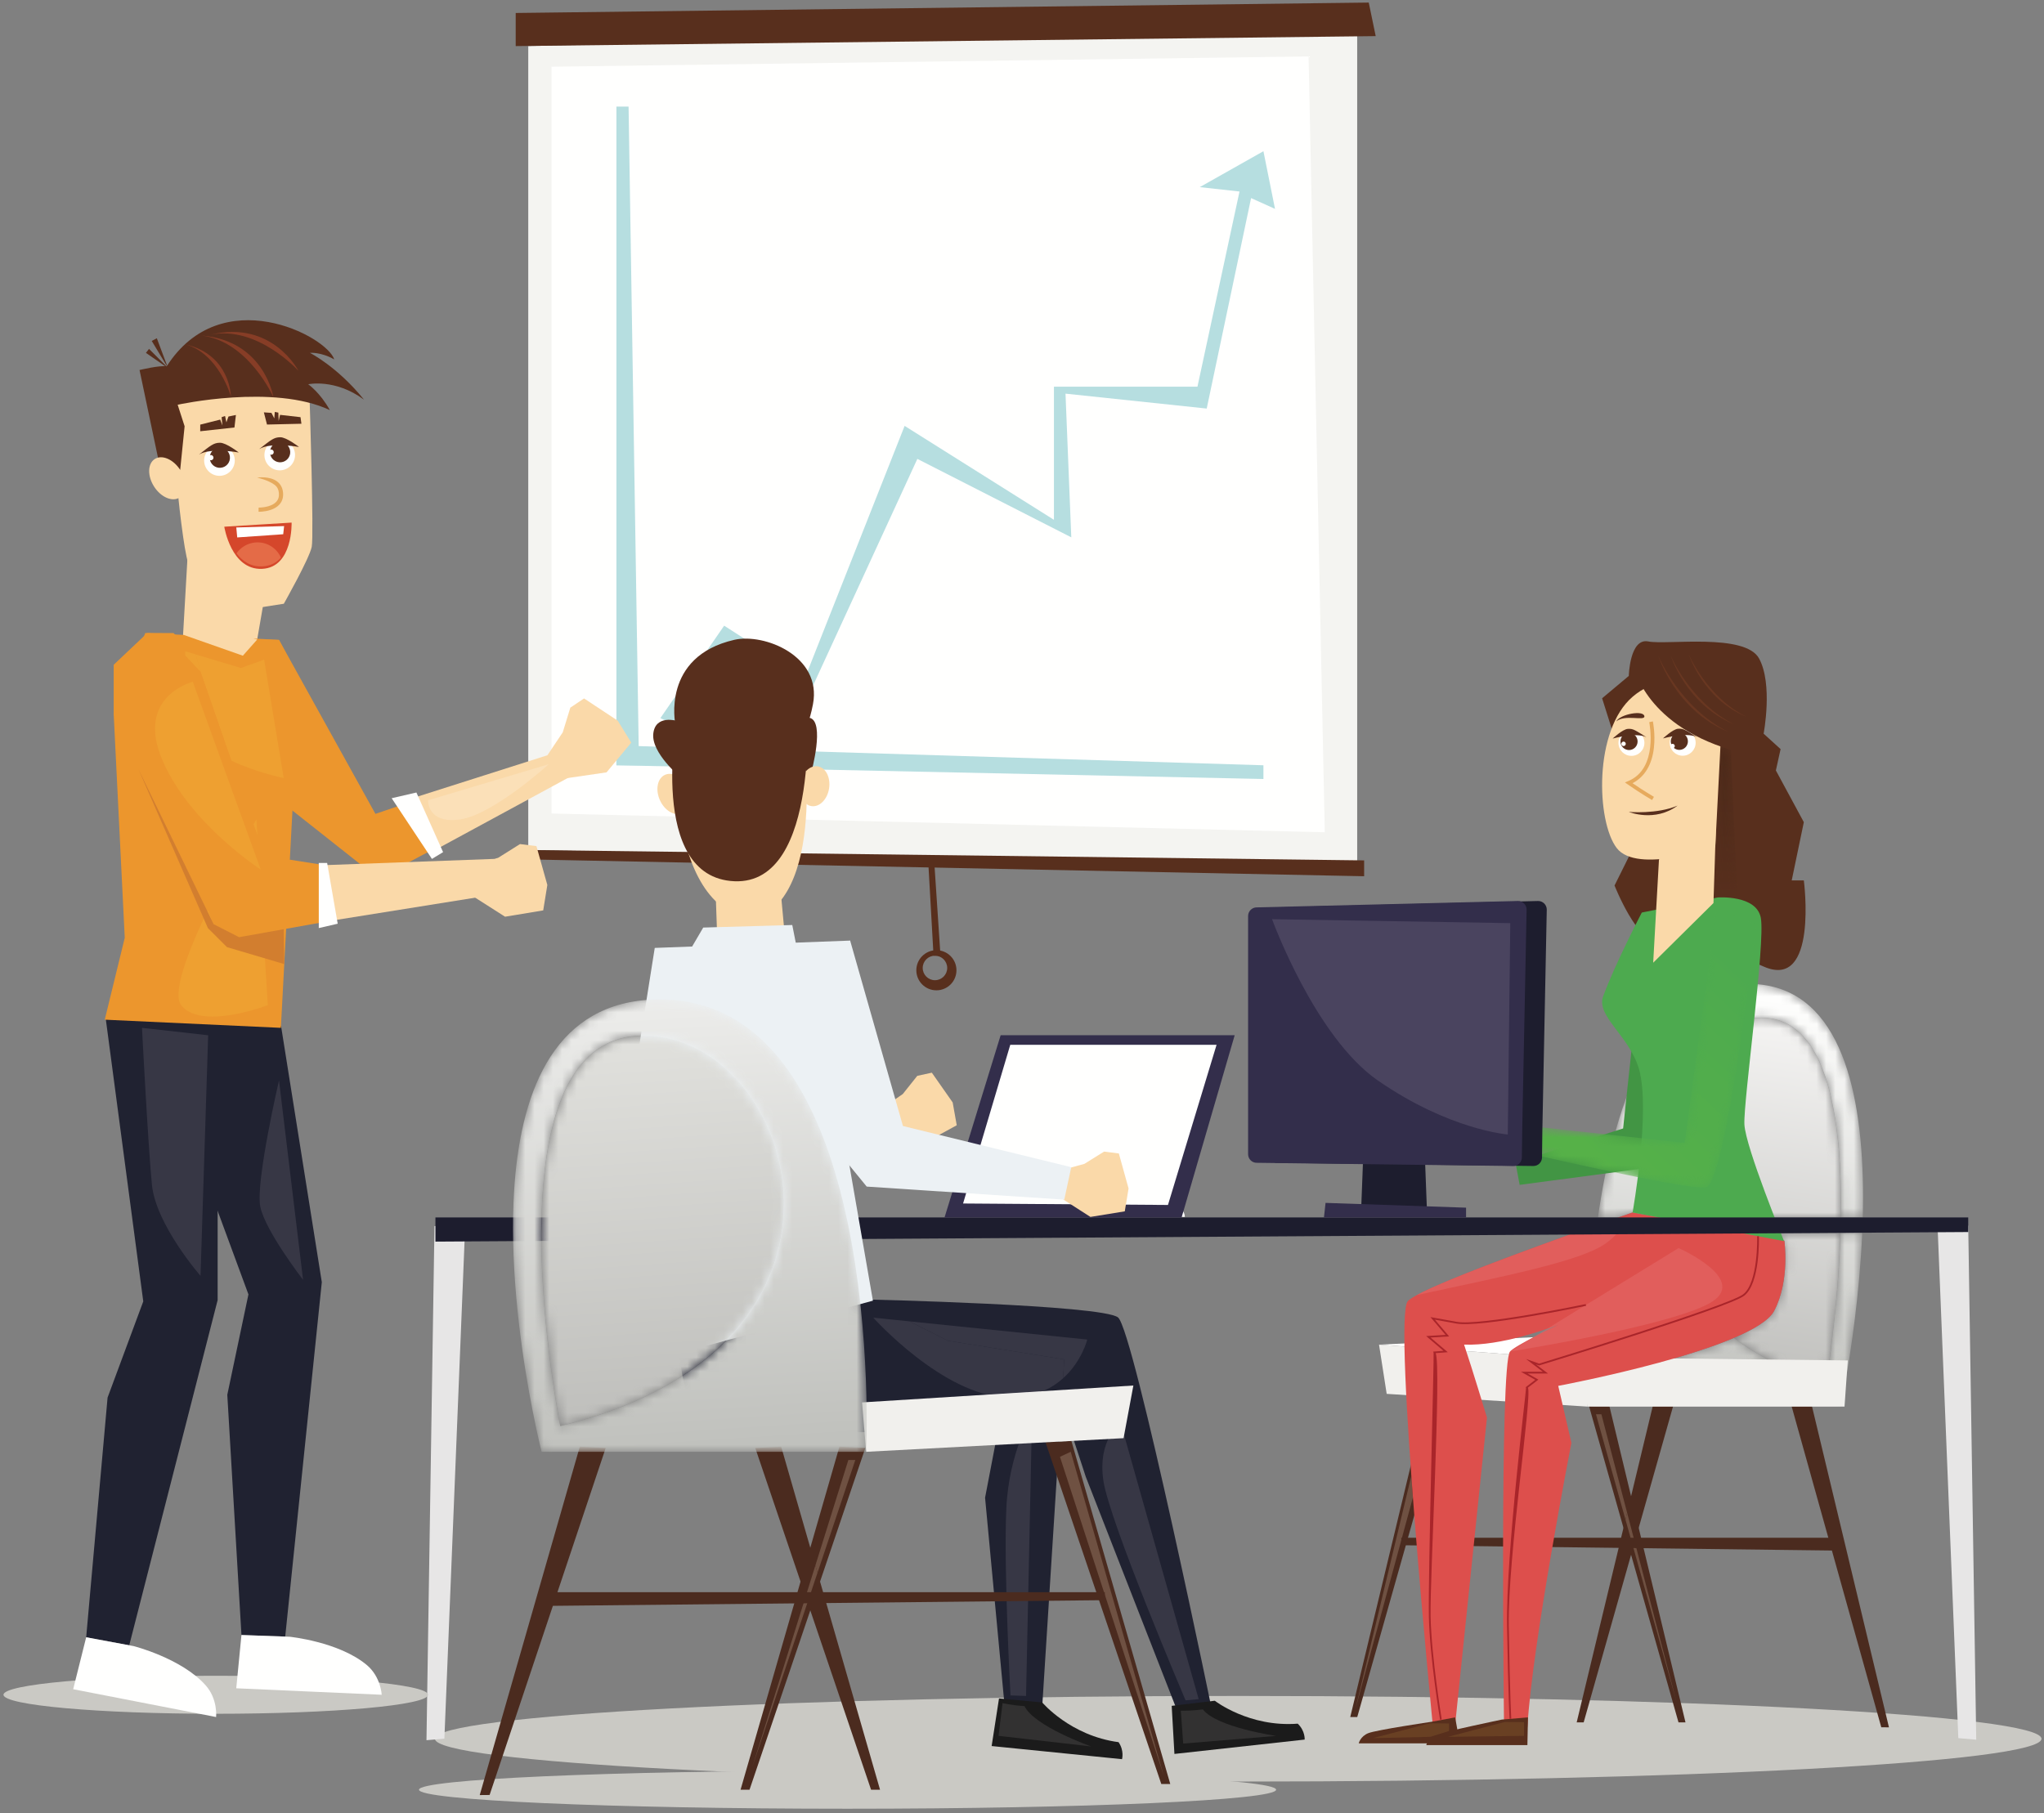 <?xml version="1.0" encoding="UTF-8"?>
<svg width="222px" height="197px" viewBox="0 0 222 197" version="1.1" xmlns="http://www.w3.org/2000/svg" xmlns:xlink="http://www.w3.org/1999/xlink">
    <rect x="0" y="0" width="222" height="197" fill="#808080" stroke="none"/>
    <!-- Generator: sketchtool 51.2 (57519) - http://www.bohemiancoding.com/sketch -->
    <title>E39F6B64-7EEA-4904-AC13-4E5E29B21437</title>
    <desc>Created with sketchtool.</desc>
    <defs>
        <path d="M28.087,46.063 L0.585,46.063 C0.585,46.063 0.543,44.991 0.542,43.174 C4.623,42.299 11.793,40.603 16.482,38.606 C19.129,40.594 22.438,42.263 26.506,43.45 C26.506,43.45 27.786,35.778 28.06,27.187 L30.424,27.172 C30.279,30.508 29.969,33.724 29.622,36.529 C28.93,42.112 28.087,46.063 28.087,46.063 M30.481,25.511 L28.1,25.511 C28.259,15.192 26.789,4.192 19.848,3.833 C19.71,3.826 19.572,3.823 19.435,3.823 C11.803,3.823 5.818,14.779 8.008,25.444 L5.483,24.975 C5.483,24.975 4.909,25.172 3.935,25.511 L1.721,25.511 C1.823,24.797 1.934,24.08 2.055,23.362 C2.12,22.977 2.187,22.593 2.257,22.208 C3.311,16.422 4.997,10.709 7.682,6.548 C9.563,3.633 11.933,1.479 14.921,0.59 C15.902,0.299 16.952,0.143 18.073,0.143 C18.147,0.143 18.221,0.144 18.297,0.145 C27.721,0.318 30.327,11.033 30.501,22.067 C30.507,22.453 30.511,22.836 30.511,23.221 C30.512,23.985 30.501,24.75 30.481,25.511" id="path-1"></path>
        <linearGradient x1="54.901%" y1="1.134%" x2="48.06%" y2="98.248%" id="linearGradient-3">
            <stop stop-color="#FFFFFE" offset="0%"></stop>
            <stop stop-color="#C0C1BD" offset="100%"></stop>
        </linearGradient>
        <path d="M19.563,39.979 C15.495,38.792 12.186,37.123 9.539,35.135 C11.744,34.196 13.399,33.191 13.929,32.173 C15.659,28.849 15.022,24.569 15.022,24.569 L10.782,23.78 L21.117,23.716 C20.843,32.307 19.563,39.979 19.563,39.979 M21.157,22.04 L1.425,22.04 L1.066,21.973 C-1.125,11.308 4.86,0.351 12.493,0.351 C12.63,0.351 12.768,0.355 12.906,0.362 C19.846,0.72 21.316,11.721 21.157,22.04" id="path-4"></path>
        <linearGradient x1="45.933%" y1="-7.972%" x2="35.961%" y2="104.564%" id="linearGradient-6">
            <stop stop-color="#F8F7F6" offset="0%"></stop>
            <stop stop-color="#BCBCB9" offset="100%"></stop>
        </linearGradient>
        <polyline id="path-7" points="1.139 0.382 2.274 0.751 2.962 16.804 0.382 17.396 1.139 0.382"></polyline>
        <linearGradient x1="50.017%" y1="1.061%" x2="50.017%" y2="98.6%" id="linearGradient-9">
            <stop stop-color="#4B2919" offset="0%"></stop>
            <stop stop-color="#582F1D" offset="100%"></stop>
        </linearGradient>
        <path d="M26.732,2.388 C26.732,2.388 23.443,30.637 21.233,30.932 C19.024,31.227 0.34,26.86 0.34,26.86 L0.34,24.07 L18.948,26.091 L22.428,0.536 L26.732,2.388" id="path-10"></path>
        <linearGradient x1="95.505%" y1="20.194%" x2="35.565%" y2="94.01%" id="linearGradient-12">
            <stop stop-color="#4DAA4F" offset="0%"></stop>
            <stop stop-color="#56B148" offset="100%"></stop>
        </linearGradient>
        <path d="M38.536,49.239 L3.283,49.239 C3.283,49.239 3.023,48.22 2.652,46.475 C1.796,42.438 0.352,34.52 0.191,26.352 C0.174,25.495 0.171,24.634 0.184,23.775 C0.185,23.714 0.187,23.653 0.187,23.591 C0.196,23.131 0.209,22.673 0.227,22.215 C0.242,21.83 0.261,21.445 0.284,21.062 C0.904,10.566 4.349,0.969 14.673,0.152 C15.05,0.122 15.437,0.104 15.832,0.098 C15.928,0.096 16.024,0.095 16.119,0.095 C17.219,0.095 18.264,0.193 19.258,0.378 C26.619,1.754 31.197,7.975 34.035,15.545 C36.14,21.162 37.289,27.523 37.906,33.191 C38.554,39.142 38.615,44.332 38.586,47.103 C38.572,48.461 38.536,49.239 38.536,49.239 M14.372,4.034 C14.196,4.034 14.02,4.037 13.843,4.045 C-3.022,4.772 5.31,46.443 5.31,46.443 C41.443,37.637 30.935,4.034 14.372,4.034" id="path-13"></path>
        <linearGradient x1="45.892%" y1="1.077%" x2="51.624%" y2="98.533%" id="linearGradient-15">
            <stop stop-color="#ECECEA" offset="0%"></stop>
            <stop stop-color="#C0C1BD" offset="100%"></stop>
        </linearGradient>
        <path d="M2.707,42.971 C2.707,42.971 -5.625,1.301 11.239,0.574 C11.416,0.566 11.593,0.562 11.769,0.562 C28.332,0.562 38.839,34.165 2.707,42.971" id="path-16"></path>
        <linearGradient x1="55.223%" y1="-8.038%" x2="63.579%" y2="104.893%" id="linearGradient-18">
            <stop stop-color="#E3E3DF" offset="0%"></stop>
            <stop stop-color="#BCBCB9" offset="100%"></stop>
        </linearGradient>
    </defs>
    <g id="For-business" stroke="none" stroke-width="1" fill="none" fill-rule="evenodd">
        <g id="For-business-|-Website" transform="translate(-129, -1395)">
            <g id="Products" transform="translate(0, 1163)">
                <g id="1" transform="translate(102, 232)">
                    <g id="Group-2" transform="translate(27, 0)">
                        <path d="M221.727,188.893 C221.727,191.461 182.665,193.543 134.48,193.543 C86.294,193.543 47.232,191.461 47.232,188.893 C47.232,186.324 86.294,184.242 134.48,184.242 C182.665,184.242 221.727,186.324 221.727,188.893" id="Fill-140" fill="#CAC9C4"></path>
                        <polyline id="Fill-141" fill="#E7E6E6" points="213.77 133.148 214.64 188.994 212.694 188.825 210.417 132.642 213.77 133.148"></polyline>
                        <polyline id="Fill-142" fill="#E7E6E6" points="47.189 133.205 46.32 189.051 48.265 188.883 50.543 132.7 47.189 133.205"></polyline>
                        <path d="M46.49,184.113 C46.49,185.254 36.167,186.179 23.434,186.179 C10.7,186.179 0.378,185.254 0.378,184.113 C0.378,182.973 10.7,182.049 23.434,182.049 C36.167,182.049 46.49,182.973 46.49,184.113" id="Fill-143" fill="#CAC9C4"></path>
                        <path d="M138.599,194.429 C138.599,195.57 117.76,196.495 92.053,196.495 C66.346,196.495 45.506,195.57 45.506,194.429 C45.506,193.289 66.346,192.365 92.053,192.365 C117.76,192.365 138.599,193.289 138.599,194.429" id="Fill-144" fill="#CAC9C4"></path>
                        <polyline id="Fill-145" fill="#FFFFFE" points="149.778 146.079 172.97 144.96 172.771 147.793 149.778 146.079"></polyline>
                        <polyline id="Fill-146" fill="#4B2B1F" points="155.029 151.705 146.652 186.533 147.412 186.533 157.222 151.844 155.029 151.705"></polyline>
                        <polyline id="Fill-147" fill="#4B2B1F" points="174.684 152.283 183.062 187.111 182.302 187.111 172.491 152.422 174.684 152.283"></polyline>
                        <polyline id="Fill-148" fill="#4B2B1F" points="179.621 152.283 171.245 187.111 172.004 187.111 181.815 152.422 179.621 152.283"></polyline>
                        <polyline id="Fill-149" fill="#4B2B1F" points="196.682 152.283 205.161 187.653 204.326 187.644 194.489 152.422 196.682 152.283"></polyline>
                        <polyline id="Fill-150" fill="#F1F0ED" points="172.418 152.808 150.609 151.424 149.778 146.079 172.771 147.793 172.418 152.808"></polyline>
                        <g id="Group-153" transform="translate(171.833, 106.744)">
                            <mask id="mask-2" fill="white">
                                <use xlink:href="#path-1"></use>
                            </mask>
                            <g id="Clip-152"></g>
                            <path d="M28.087,46.063 L0.585,46.063 C0.585,46.063 0.543,44.991 0.542,43.174 C4.623,42.299 11.793,40.603 16.482,38.606 C19.129,40.594 22.438,42.263 26.506,43.45 C26.506,43.45 27.786,35.778 28.06,27.187 L30.424,27.172 C30.279,30.508 29.969,33.724 29.622,36.529 C28.93,42.112 28.087,46.063 28.087,46.063 M30.481,25.511 L28.1,25.511 C28.259,15.192 26.789,4.192 19.848,3.833 C19.71,3.826 19.572,3.823 19.435,3.823 C11.803,3.823 5.818,14.779 8.008,25.444 L5.483,24.975 C5.483,24.975 4.909,25.172 3.935,25.511 L1.721,25.511 C1.823,24.797 1.934,24.08 2.055,23.362 C2.12,22.977 2.187,22.593 2.257,22.208 C3.311,16.422 4.997,10.709 7.682,6.548 C9.563,3.633 11.933,1.479 14.921,0.59 C15.902,0.299 16.952,0.143 18.073,0.143 C18.147,0.143 18.221,0.144 18.297,0.145 C27.721,0.318 30.327,11.033 30.501,22.067 C30.507,22.453 30.511,22.836 30.511,23.221 C30.512,23.985 30.501,24.75 30.481,25.511" id="Fill-151" fill="url(#linearGradient-3)" mask="url(#mask-2)"></path>
                        </g>
                        <path d="M147.196,185.723 L153.284,160.329 C153.34,161.107 153.398,161.891 153.457,162.678 L147.196,185.723" id="Fill-154" fill="#6F5142"></path>
                        <path d="M182.088,184.887 L177.384,168.088 L177.549,167.505 L182.088,184.887 M176.543,165.083 L173.338,153.639 L173.928,153.639 L176.722,164.338 L176.543,165.083" id="Fill-155" fill="#6F5142"></path>
                        <polyline id="Fill-156" fill="#6F5142" points="177.384 168.088 176.543 165.083 176.722 164.338 177.549 167.505 177.384 168.088"></polyline>
                        <g id="Group-159" transform="translate(178.775, 110.216)">
                            <mask id="mask-5" fill="white">
                                <use xlink:href="#path-4"></use>
                            </mask>
                            <g id="Clip-158"></g>
                            <path d="M19.563,39.979 C15.495,38.792 12.186,37.123 9.539,35.135 C11.744,34.196 13.399,33.191 13.929,32.173 C15.659,28.849 15.022,24.569 15.022,24.569 L10.782,23.78 L21.117,23.716 C20.843,32.307 19.563,39.979 19.563,39.979 M21.157,22.04 L1.425,22.04 L1.066,21.973 C-1.125,11.308 4.86,0.351 12.493,0.351 C12.63,0.351 12.768,0.355 12.906,0.362 C19.846,0.72 21.316,11.721 21.157,22.04" id="Fill-157" fill="url(#linearGradient-6)" mask="url(#mask-5)"></path>
                        </g>
                        <polyline id="Fill-160" fill="#4B2B1F" points="152.197 167.059 198.975 167.059 199.262 168.447 152.197 167.87 152.197 167.059"></polyline>
                        <polyline id="Fill-161" fill="#F1F0ED" points="200.335 152.808 172.418 152.808 171.587 147.462 200.688 147.793 200.335 152.808"></polyline>
                        <polyline id="Fill-162" fill="#F4F4F1" points="57.375 5.007 147.405 2.907 147.405 94.357 57.375 92.325 57.375 5.007"></polyline>
                        <polyline id="Fill-163" fill="#FFFFFE" points="59.909 7.248 142.125 6.128 143.885 90.415 59.909 88.377 59.909 7.248"></polyline>
                        <polyline id="Fill-164" fill="#582F1D" points="56.011 5.007 149.416 3.924 148.661 0.279 56.011 1.409 56.011 5.007"></polyline>
                        <polyline id="Fill-165" fill="#582F1D" points="56.137 92.325 148.159 93.471 148.159 95.192 56.137 93.338 56.137 92.325"></polyline>
                        <polyline id="Fill-166" fill="#582F1D" points="100.808 93.471 101.393 103.825 102.148 103.825 101.478 93.759 100.808 93.471"></polyline>
                        <path d="M101.545,106.486 C100.811,106.486 100.216,105.89 100.216,105.155 C100.216,104.42 100.811,103.825 101.545,103.825 C102.28,103.825 102.877,104.42 102.877,105.155 C102.877,105.89 102.28,106.486 101.545,106.486 Z M101.702,103.227 C100.5,103.227 99.523,104.203 99.523,105.405 C99.523,106.61 100.5,107.585 101.702,107.585 C102.907,107.585 103.881,106.61 103.881,105.405 C103.881,104.203 102.907,103.227 101.702,103.227 Z" id="Fill-167" fill="#582F1D"></path>
                        <polyline id="Fill-168" fill="#B6DEE0" points="66.95 11.58 68.27 11.58 69.401 83.137 66.95 83.137 66.95 11.58"></polyline>
                        <polyline id="Fill-169" fill="#B6DEE0" points="66.95 80.982 137.221 83.137 137.221 84.627 66.95 83.137 66.95 80.982"></polyline>
                        <polyline id="Fill-170" fill="#B6DEE0" points="71.724 78.014 78.651 67.972 87.439 73.619 98.251 46.267 114.468 56.469 114.468 42.01 130.056 42.01 134.624 20.806 130.307 20.329 137.221 16.427 138.48 22.692 135.881 21.519 131.062 44.384 115.725 42.765 116.353 58.375 99.634 49.852 87.314 76.631 78.651 70.784 73.234 78.718 71.724 78.014"></polyline>
                        <polyline id="Fill-171" fill="#FAD9A9" points="20.493 58.328 19.864 69.297 27.87 69.84 28.978 63.428 20.493 58.328"></polyline>
                        <polyline id="Fill-172" fill="#202231" points="30.525 111.462 34.952 139.289 30.978 177.794 26.224 177.622 24.687 151.524 26.983 140.619 15.98 110.782 30.525 111.462"></polyline>
                        <path d="M26.224,177.622 L25.659,183.41 L41.457,184.113 C41.457,184.113 41.372,182.159 39.821,180.868 C36.792,178.345 31.458,177.811 31.458,177.811 L26.224,177.622" id="Fill-173" fill="#FFFFFE"></path>
                        <polyline id="Fill-174" fill="#202231" points="23.638 108.52 23.638 141.238 14.037 178.738 9.36 177.868 11.684 151.829 15.56 141.38 11.493 110.732 23.638 108.52"></polyline>
                        <path d="M9.36,177.868 L7.949,183.51 L23.472,186.532 C23.472,186.532 23.676,184.586 22.331,183.081 C19.706,180.14 14.509,178.826 14.509,178.826 L9.36,177.868" id="Fill-175" fill="#FFFFFE"></path>
                        <polyline id="Fill-176" fill="#EC962D" points="20.904 79.471 40.397 94.885 42.884 94.478 47.113 92.234 44.461 87.161 40.774 88.416 30.302 69.517 22.67 69.297 20.132 72.428 20.904 79.471"></polyline>
                        <polyline id="Fill-177" fill="#FAD9A9" points="61.645 84.525 65.877 83.907 68.562 80.677 67.095 78.295 63.436 75.876 61.944 76.875 61.121 79.559 59.447 82.06 61.645 84.525"></polyline>
                        <polyline id="Fill-178" fill="#EC962D" points="30.302 69.517 15.778 68.764 12.349 77.595 13.549 101.877 11.377 110.775 30.505 111.662 32.183 80.201 30.302 69.517"></polyline>
                        <polyline id="Fill-179" fill="#FAD9A9" points="19.946 68.972 26.377 71.234 27.932 69.479 22.694 67.8 19.946 68.972"></polyline>
                        <polyline id="Fill-180" fill="#EC962D" points="30.302 69.517 35.532 79.488 32.06 82.809 30.302 69.517"></polyline>
                        <path d="M23.081,110.437 C21.701,110.437 20.427,110.133 19.697,109.227 C18.653,107.93 20.419,103.343 22.57,98.865 L23.203,100.4 L25.969,101.811 L28.606,101.34 L29.088,109.194 C29.088,109.194 25.871,110.437 23.081,110.437 M27.957,90.783 L27.531,89.558 C27.734,89.209 27.848,89.016 27.848,89.016 L27.957,90.783" id="Fill-181" fill="#EEA031"></path>
                        <polyline id="Fill-182" fill="#FAD9A9" points="51.25 97.289 54.855 99.589 58.999 98.902 59.447 96.14 58.261 91.917 56.478 91.697 54.101 93.191 51.198 93.987 51.25 97.289"></polyline>
                        <polyline id="Fill-183" fill="#EC962D" points="12.349 77.595 12.349 72.217 16 68.764 18.838 68.774 21.187 70.859 24.654 83.293 17.194 88.349 12.349 77.595"></polyline>
                        <path d="M30.813,84.525 C30.813,84.525 27.847,83.932 25.129,82.635 L21.779,72.981 L21.253,71.093 L26.166,72.571 L28.688,71.663 L30.813,84.525" id="Fill-184" fill="#EEA031"></path>
                        <path d="M21.779,72.981 L20.101,71.218 C20.116,70.919 20.132,70.756 20.132,70.756 L21.253,71.093 L21.779,72.98" id="Fill-185" fill="#EEA031"></path>
                        <path d="M21.779,138.605 C21.779,138.605 16.923,133.051 16.499,128.694 C16.074,124.337 15.421,111.662 15.421,111.662 L22.608,112.467 L21.779,138.605" id="Fill-186" fill="#373745"></path>
                        <path d="M32.917,139.04 C32.917,139.04 28.816,133.727 28.272,131.101 C27.728,128.476 30.302,117.368 30.302,117.368 L32.917,139.04" id="Fill-187" fill="#373745"></path>
                        <polyline id="Fill-188" fill="#FAD9A9" points="53.667 93.309 35.255 93.986 36.164 99.993 53.076 97.286 53.667 93.309"></polyline>
                        <polyline id="Fill-189" fill="#EC962D" points="14.174 78.532 23.203 100.4 25.969 101.811 36.164 99.993 35.255 93.986 28.712 92.96 21.779 72.981 18.791 69.84 15.432 71.56 14.174 78.532"></polyline>
                        <polyline id="Fill-190" fill="#FFFFFE" points="35.532 93.749 36.678 100.349 34.623 100.823 34.623 93.749 35.532 93.749"></polyline>
                        <path d="M28.314,94.461 C28.314,94.461 20.537,89.443 17.618,82.532 C14.699,75.619 20.938,74.071 20.938,74.071 L28.314,94.461" id="Fill-191" fill="#EEA031"></path>
                        <polyline id="Fill-192" fill="#FAD9A9" points="60.347 81.764 45.121 86.611 47.65 92.122 62.133 84.266 60.347 81.764"></polyline>
                        <polyline id="Fill-193" fill="#FFFFFE" points="45.226 86.095 48.124 92.573 46.912 93.309 42.539 86.716 45.226 86.095"></polyline>
                        <path d="M49.083,89.089 C46.41,89.089 46.49,86.943 46.49,86.943 L59.601,83.02 C59.601,83.02 53.6,88.481 49.996,89.016 C49.661,89.067 49.358,89.089 49.083,89.089" id="Fill-194" fill="#FBE0B8"></path>
                        <polyline id="Fill-195" fill="#D27E2F" points="15.03 83.547 23.203 100.4 25.969 101.811 30.813 100.947 30.875 104.735 24.654 102.894 22.578 100.823 15.03 83.547"></polyline>
                        <path d="M33.628,43.37 C33.628,43.37 34.105,58.137 33.858,59.403 C33.61,60.668 30.826,65.59 30.826,65.59 L27.423,66.116 C27.423,66.116 21.274,62.303 20.605,61.529 C19.722,60.506 18.375,43.438 18.375,43.438 L25.764,40.04 L33.628,43.37" id="Fill-196" fill="#FAD9A9"></path>
                        <path d="M31.671,56.773 L24.359,57.22 C24.359,57.22 25.1,61.954 28.467,61.798 C31.834,61.643 31.671,56.773 31.671,56.773" id="Fill-197" fill="#D5472B"></path>
                        <polyline id="Fill-198" fill="#FFFFFE" points="30.857 57.153 25.664 57.303 25.765 58.385 30.761 58.039 30.857 57.153"></polyline>
                        <path d="M25.688,60.118 C26.139,59.468 26.862,59.013 27.711,58.933 C28.931,58.819 30.04,59.511 30.512,60.573 C30.046,61.108 29.396,61.49 28.493,61.532 C27.213,61.591 26.312,60.943 25.688,60.118" id="Fill-199" fill="#E46B47"></path>
                        <polyline id="Fill-200" fill="#582F1D" points="25.464 46.441 21.746 46.85 21.749 46.13 23.916 45.584 24.155 46.224 24.07 45.32 24.444 45.195 24.589 45.882 24.815 45.249 25.622 45.083 25.464 46.441"></polyline>
                        <path d="M22.179,50.186 C22.265,51.1 23.077,51.772 23.991,51.685 C24.906,51.599 25.578,50.788 25.492,49.874 C25.405,48.959 24.595,48.288 23.68,48.373 C22.765,48.459 22.094,49.271 22.179,50.186" id="Fill-201" fill="#FFFFFE"></path>
                        <path d="M22.782,49.825 C22.838,50.429 23.374,50.874 23.979,50.816 C24.584,50.76 25.029,50.223 24.971,49.618 C24.914,49.014 24.378,48.57 23.774,48.626 C23.169,48.683 22.724,49.22 22.782,49.825" id="Fill-202" fill="#582F1D"></path>
                        <path d="M22.617,49.745 C22.632,49.902 22.77,50.016 22.928,50.002 C23.084,49.987 23.199,49.848 23.184,49.692 C23.17,49.535 23.031,49.42 22.874,49.435 C22.717,49.45 22.602,49.588 22.617,49.745" id="Fill-203" fill="#FFFFFE"></path>
                        <path d="M25.93,49.155 C25.93,49.155 22.841,48.6 21.604,49.387 C22.917,48.365 23.201,48.11 23.885,48.099 C24.569,48.088 25.93,49.155 25.93,49.155" id="Fill-204" fill="#582F1D"></path>
                        <path d="M28.726,49.587 C28.811,50.501 29.623,51.173 30.538,51.087 C31.452,51.001 32.124,50.19 32.038,49.275 C31.952,48.36 31.141,47.689 30.226,47.775 C29.311,47.861 28.64,48.672 28.726,49.587" id="Fill-205" fill="#FFFFFE"></path>
                        <path d="M29.328,49.227 C29.384,49.831 29.921,50.275 30.525,50.219 C31.13,50.161 31.575,49.625 31.517,49.02 C31.46,48.415 30.924,47.971 30.32,48.028 C29.715,48.084 29.271,48.622 29.328,49.227" id="Fill-206" fill="#582F1D"></path>
                        <path d="M29.163,49.147 C29.178,49.303 29.317,49.418 29.474,49.404 C29.63,49.389 29.745,49.25 29.731,49.093 C29.716,48.937 29.577,48.821 29.42,48.836 C29.264,48.851 29.148,48.99 29.163,49.147" id="Fill-207" fill="#FFFFFE"></path>
                        <path d="M32.476,48.557 C32.476,48.557 29.387,48.002 28.15,48.789 C29.463,47.766 29.747,47.512 30.431,47.5 C31.115,47.49 32.476,48.557 32.476,48.557" id="Fill-208" fill="#582F1D"></path>
                        <polyline id="Fill-209" fill="#582F1D" points="28.998 46.121 32.738 46.034 32.639 45.32 30.418 45.068 30.266 45.733 30.23 44.825 29.844 44.751 29.792 45.451 29.483 44.854 28.66 44.798 28.998 46.121"></polyline>
                        <path d="M28.487,55.578 C28.257,55.6 28.1,55.597 28.081,55.597 L28.09,55.144 C28.103,55.144 29.401,55.163 30,54.518 C30.233,54.267 30.328,53.953 30.291,53.557 C30.255,53.175 30.108,52.888 29.841,52.681 C29.175,52.161 27.937,51.885 27.925,51.887 C27.981,51.878 29.297,51.683 30.118,52.322 C30.484,52.607 30.694,53.009 30.742,53.515 C30.79,54.04 30.653,54.481 30.331,54.827 C29.825,55.371 28.986,55.531 28.487,55.578" id="Fill-210" fill="#E6AA5D"></path>
                        <path d="M19.296,43.97 C19.296,43.97 29.734,41.672 35.823,44.552 C34.764,42.637 33.474,41.744 33.474,41.744 C33.474,41.744 36.407,41.104 39.534,43.416 C36.619,39.811 33.661,38.333 33.661,38.333 C33.661,38.333 34.863,38.22 36.304,39.048 C35.489,36.494 24.048,30.512 18.104,39.797 C17.332,39.667 15.156,40.197 15.156,40.197 L17.27,50.248 L19.57,51.046 L20.051,46.31 L19.296,43.97" id="Fill-211" fill="#582F1D"></path>
                        <path d="M16.742,52.871 C17.486,54.026 18.724,54.553 19.505,54.048 C20.286,53.545 20.315,52.2 19.57,51.046 C18.824,49.89 17.588,49.363 16.807,49.867 C16.025,50.371 15.996,51.716 16.742,52.871" id="Fill-212" fill="#FAD9A9"></path>
                        <polyline id="Fill-213" fill="#582F1D" points="16.481 37.041 17.033 36.747 18.241 39.966 16.481 37.041"></polyline>
                        <polyline id="Fill-214" fill="#582F1D" points="15.849 38.337 16.185 37.901 18.322 40.044 15.849 38.337"></polyline>
                        <path d="M29.694,43.153 C29.694,43.153 28.739,36.994 21.857,36.445 C27.005,37.051 29.694,43.153 29.694,43.153" id="Fill-215" fill="#873D26"></path>
                        <path d="M25.081,43.076 C25.081,43.076 25.03,38.515 20.102,37.401 C23.768,38.375 25.081,43.076 25.081,43.076" id="Fill-216" fill="#873D26"></path>
                        <path d="M32.414,40.287 C32.414,40.287 29.585,34.734 22.875,36.359 C27.955,35.328 32.414,40.287 32.414,40.287" id="Fill-217" fill="#873D26"></path>
                        <path d="M176.904,73.43 C176.904,73.43 177.001,69.281 179.021,69.685 C181.04,70.09 189.541,68.747 191.058,71.543 C192.577,74.34 191.548,79.704 191.548,79.704 L193.391,81.38 L192.879,83.699 L195.915,89.317 L194.6,95.642 L195.915,95.642 C195.915,95.642 197.503,107.632 191.548,105.001 C185.594,102.37 182.458,101.864 180.18,102.269 C177.903,102.673 175.356,96.198 175.356,96.198 L176.904,93.082 L175.356,89.114 L178.064,84.306 L175.356,80.134 L174.006,75.858 L176.904,73.43" id="Fill-218" fill="#582F1D"></path>
                        <g id="Group-221" transform="translate(185.718, 80.709)">
                            <mask id="mask-8" fill="white">
                                <use xlink:href="#path-7"></use>
                            </mask>
                            <g id="Clip-220"></g>
                            <polyline id="Fill-219" fill="url(#linearGradient-9)" mask="url(#mask-8)" points="1.139 0.382 2.274 0.751 2.962 16.804 0.382 17.396 1.139 0.382"></polyline>
                        </g>
                        <path d="M193.798,134.784 C193.798,134.784 194.435,139.065 192.704,142.389 C190.524,146.579 169.241,150.557 169.241,150.557 L170.671,156.748 C170.671,156.748 166.413,178.61 165.892,187.621 C164.602,187.621 163.353,187.613 163.353,187.613 C163.353,187.613 162.862,148.119 164.005,146.825 C165.148,145.531 179.624,139.165 179.624,139.165 C179.624,139.165 166.946,146.355 159.016,146.076 C159.902,148.712 161.501,154.002 161.501,154.002 L158.037,187.425 L155.672,188.003 C155.672,188.003 151.241,143.174 152.901,141.351 C154.559,139.529 177.316,131.719 177.316,131.719 L193.798,134.784" id="Fill-222" fill="#DD4F4C"></path>
                        <path d="M163.122,186.808 C163.122,186.808 156.817,188.121 155.945,188.473 C155.074,188.825 154.908,189.582 154.908,189.582 L165.892,189.582 L165.953,186.572 L163.122,186.808" id="Fill-223" fill="#582F1D"></path>
                        <path d="M155.486,187.048 C155.486,187.048 149.48,187.934 148.609,188.285 C147.737,188.637 147.571,189.394 147.571,189.394 L158.555,189.394 L158.044,186.572 L155.486,187.048" id="Fill-224" fill="#582F1D"></path>
                        <path d="M166.537,145.271 L168.011,144.365 C168.427,144.224 168.84,144.078 169.25,143.929 C168.273,144.402 167.355,144.857 166.566,145.269 L166.537,145.271" id="Fill-225" fill="#AF7678"></path>
                        <path d="M166.385,145.363 L166.537,145.271 L166.566,145.269 C166.505,145.3 166.444,145.332 166.385,145.363" id="Fill-226" fill="#F0B1AF"></path>
                        <path d="M164.005,146.825 L166.385,145.363 C166.444,145.332 166.505,145.3 166.566,145.269 C167.355,144.857 168.273,144.402 169.25,143.929 C168.84,144.078 168.427,144.224 168.011,144.365 L182.311,135.587 C182.311,135.587 190.299,139.105 185.572,141.637 C180.844,144.169 164.005,146.825 164.005,146.825" id="Fill-227" fill="#E15E5C"></path>
                        <path d="M153.887,140.693 C154.621,140.267 156.019,139.647 157.769,138.931 C156.132,139.607 154.768,140.216 153.887,140.693" id="Fill-228" fill="#AA6F74"></path>
                        <path d="M153.881,140.695 C153.883,140.694 153.885,140.694 153.887,140.693 C154.768,140.216 156.132,139.607 157.769,138.931 C161.437,137.43 166.652,135.513 170.537,134.114 L175.541,134.083 C175.285,134.369 174.93,134.689 174.445,135.047 C171.772,137.016 163.26,138.658 153.881,140.695 M175.87,132.256 L175.767,132.256 C175.813,132.239 175.838,132.231 175.838,132.231 C175.838,132.231 175.85,132.239 175.87,132.256" id="Fill-229" fill="#E15E5C"></path>
                        <path d="M183.417,99.043 C183.417,99.043 180.336,126.687 178.345,126.954 C176.353,127.219 165.05,128.72 165.05,128.72 L164.595,126.294 L176.285,122.591 L178.772,99.47 L183.417,99.043" id="Fill-230" fill="#429544"></path>
                        <path d="M174.117,108.241 C175.392,104.755 178.317,99.136 178.317,99.136 L186.556,97.499 C186.556,97.499 190.776,97.184 191.244,99.717 C191.754,102.468 189.334,119.682 189.461,122.163 C189.589,124.644 193.767,134.832 193.767,134.832 L177.316,131.719 C177.316,131.719 179.296,120.655 178.017,116.16 C176.986,112.533 173.327,110.397 174.117,108.241" id="Fill-231" fill="#4DAA4F"></path>
                        <g id="Group-234" transform="translate(164.022, 98.066)">
                            <mask id="mask-11" fill="white">
                                <use xlink:href="#path-10"></use>
                            </mask>
                            <g id="Clip-233"></g>
                            <path d="M26.732,2.388 C26.732,2.388 23.443,30.637 21.233,30.932 C19.024,31.227 0.34,26.86 0.34,26.86 L0.34,24.07 L18.948,26.091 L22.428,0.536 L26.732,2.388" id="Fill-232" fill="url(#linearGradient-12)" mask="url(#mask-11)"></path>
                        </g>
                        <path d="M163.954,186.738 L164.141,186.721 C164.138,186.693 164.006,184.616 163.87,176.684 C163.741,169.088 166.429,151.641 165.947,150.753 L167.088,149.875 L165.908,149.211 L168.124,149.211 L166.816,148.217 L167.16,148.339 L167.19,148.331 C168.026,148.075 187.703,142.065 189.424,140.771 C191.171,139.457 191.042,134.505 191.036,134.295 L190.849,134.3 C190.85,134.351 190.981,139.366 189.312,140.621 C187.646,141.872 168.054,147.87 167.164,148.141 L165.74,147.634 L167.568,149.024 L165.191,149.024 L166.749,149.9 L165.705,150.702 L165.745,150.774 C165.797,150.867 163.547,168.774 163.683,176.687 C163.818,184.628 163.952,186.709 163.954,186.738" id="Fill-235" fill="#A9252A"></path>
                        <path d="M156.404,186.823 L156.589,186.792 C156.578,186.72 155.471,180.059 155.378,175.616 C155.29,171.355 156.566,148.476 155.929,147.002 L157.244,146.9 L155.37,145.305 L157.39,145.182 L155.844,143.363 L158.187,143.786 C160.775,144.252 171.797,141.955 172.265,141.857 L172.227,141.674 C172.112,141.698 160.771,144.061 158.22,143.601 L155.362,143.085 L157.005,145.018 L154.894,145.146 L156.776,146.749 L155.652,146.835 L155.705,146.956 C155.773,147.113 155.099,171.187 155.191,175.619 C155.284,180.076 156.393,186.749 156.404,186.823" id="Fill-236" fill="#A9252A"></path>
                        <polyline id="Fill-237" fill="#694023" points="158.424 188.669 158.374 188.394 163.421 187.072 165.523 187.089 165.523 188.578 158.424 188.669"></polyline>
                        <polyline id="Fill-238" fill="#694023" points="157.272 188.683 158.374 188.394 158.424 188.669 157.272 188.683"></polyline>
                        <polyline id="Fill-239" fill="#694023" points="149.123 188.825 155.272 187.213 157.373 187.231 157.373 188.052 155.345 188.683 149.123 188.825"></polyline>
                        <polyline id="Fill-240" fill="#FAD9A9" points="180.18 93.4 186.651 81.016 186.1 98.105 179.554 104.586 180.18 93.4"></polyline>
                        <path d="M186.297,92.002 C186.297,92.002 177.813,95.013 175.598,92.136 C173.383,89.259 173.065,79.31 177.339,75.675 C181.614,72.039 187.15,75.395 187.15,75.395 L186.297,92.002" id="Fill-241" fill="#FAD9A9"></path>
                        <path d="M184.165,80.69 C184.165,81.469 183.535,82.099 182.756,82.099 C181.979,82.099 181.348,81.469 181.348,80.69 C181.348,79.913 181.979,79.283 182.756,79.283 C183.535,79.283 184.165,79.913 184.165,80.69" id="Fill-242" fill="#FFFFFE"></path>
                        <path d="M183.325,80.535 C183.325,81.049 182.909,81.466 182.394,81.466 C181.88,81.466 181.463,81.049 181.463,80.535 C181.463,80.021 181.88,79.604 182.394,79.604 C182.909,79.604 183.325,80.021 183.325,80.535" id="Fill-243" fill="#582F1D"></path>
                        <path d="M181.9,81.048 C181.9,81.181 181.793,81.289 181.659,81.289 C181.526,81.289 181.418,81.181 181.418,81.048 C181.418,80.915 181.526,80.806 181.659,80.806 C181.793,80.806 181.9,80.915 181.9,81.048" id="Fill-244" fill="#FFFFFE"></path>
                        <path d="M180.618,80.22 C180.618,80.22 183.178,79.507 184.284,80.073 C183.095,79.315 182.835,79.123 182.258,79.168 C181.682,79.213 180.618,80.22 180.618,80.22" id="Fill-245" fill="#582F1D"></path>
                        <path d="M178.599,80.706 C178.599,81.483 177.968,82.114 177.191,82.114 C176.413,82.114 175.782,81.483 175.782,80.706 C175.782,79.927 176.413,79.297 177.191,79.297 C177.968,79.297 178.599,79.927 178.599,80.706" id="Fill-246" fill="#FFFFFE"></path>
                        <path d="M177.861,80.55 C177.861,81.064 177.444,81.482 176.929,81.482 C176.416,81.482 175.998,81.064 175.998,80.55 C175.998,80.036 176.416,79.619 176.929,79.619 C177.444,79.619 177.861,80.036 177.861,80.55" id="Fill-247" fill="#582F1D"></path>
                        <path d="M176.576,80.806 C176.576,80.94 176.468,81.048 176.335,81.048 C176.202,81.048 176.094,80.94 176.094,80.806 C176.094,80.674 176.202,80.565 176.335,80.565 C176.468,80.565 176.576,80.674 176.576,80.806" id="Fill-248" fill="#FFFFFE"></path>
                        <path d="M175.154,80.235 C175.154,80.235 177.714,79.523 178.819,80.089 C177.631,79.33 177.371,79.138 176.794,79.184 C176.217,79.229 175.154,80.235 175.154,80.235" id="Fill-249" fill="#582F1D"></path>
                        <path d="M179.432,86.915 C179.418,86.908 178.111,86.144 176.788,85.214 L176.486,85.002 L176.827,84.861 C180.159,83.492 179.133,78.504 179.122,78.454 L179.518,78.369 C179.529,78.423 179.801,79.715 179.635,81.209 C179.431,83.071 178.629,84.402 177.31,85.084 C178.514,85.91 179.624,86.559 179.635,86.566 L179.432,86.915" id="Fill-250" fill="#E6AA5D"></path>
                        <path d="M176.904,88.203 C176.904,88.203 179.725,89.362 182.204,87.517 C179.982,88.476 176.904,88.203 176.904,88.203" id="Fill-251" fill="#582F1D"></path>
                        <path d="M177.533,72.654 C177.533,72.654 179.017,79.569 189.945,81.963 C190.856,80.449 188.63,74.745 188.63,74.745 L182.052,72.283 L177.533,72.654" id="Fill-252" fill="#582F1D"></path>
                        <path d="M175.532,78.376 C175.998,77.553 178.536,77.12 178.598,77.817 C178.648,78.366 176.487,77.566 175.532,78.376" id="Fill-253" fill="#582F1D"></path>
                        <path d="M180.13,71.304 C180.13,71.304 181.977,77.148 187.693,79.501 C182.451,76.87 180.13,71.304 180.13,71.304" id="Fill-254" fill="#693721"></path>
                        <path d="M181.452,71.223 C181.452,71.223 183.134,76.548 188.345,78.692 C183.567,76.295 181.452,71.223 181.452,71.223" id="Fill-255" fill="#693721"></path>
                        <path d="M183.418,71.087 C183.418,71.087 184.947,75.925 189.68,77.872 C185.34,75.694 183.418,71.087 183.418,71.087" id="Fill-256" fill="#693721"></path>
                        <path d="M138.678,98.575 L167.064,97.881 C167.578,97.881 167.995,98.303 167.995,98.815 L167.517,122.777 L167.479,125.738 C167.479,126.255 167.061,126.67 166.547,126.67 L138.678,126.323 C138.164,126.323 137.746,125.908 137.746,125.391 L137.746,99.508 C137.746,98.996 138.164,98.575 138.678,98.575" id="Fill-257" fill="#1D1D2E"></path>
                        <path d="M128.684,132.202 C128.677,131.258 127.489,130.49 126.024,130.49 C124.558,130.49 123.369,131.258 123.363,132.202 L128.684,132.202" id="Fill-258" fill="#FFFFFE"></path>
                        <polyline id="Fill-259" fill="#1D1D2E" points="213.77 133.845 47.293 134.885 47.293 132.256 213.77 132.256 213.77 133.845"></polyline>
                        <polyline id="Fill-260" fill="#1D1D2E" points="154.97 131.198 147.844 131.198 148.042 126.035 154.773 126.035 154.97 131.198"></polyline>
                        <path d="M136.489,98.575 L164.875,97.881 C165.389,97.881 165.806,98.303 165.806,98.815 L165.329,122.777 L165.29,125.738 C165.29,126.255 164.873,126.67 164.359,126.67 L136.489,126.323 C135.975,126.323 135.557,125.908 135.557,125.391 L135.557,99.508 C135.557,98.996 135.975,98.575 136.489,98.575" id="Fill-261" fill="#332E4B"></path>
                        <polyline id="Fill-262" fill="#332E4B" points="159.23 131.198 143.969 130.678 143.796 132.256 159.23 132.256 159.23 131.198"></polyline>
                        <path d="M163.762,123.246 C163.762,123.246 157.465,122.775 149.671,117.396 C142.809,112.659 138.159,99.858 138.159,99.858 L164.032,100.287 L163.762,123.246" id="Fill-263" fill="#4A445F"></path>
                        <polyline id="Fill-264" fill="#332E4B" points="108.682 112.463 134.1 112.463 128.336 132.256 102.588 132.256 108.682 112.463"></polyline>
                        <polyline id="Fill-265" fill="#FFFFFE" points="109.725 113.506 132.132 113.506 126.854 130.903 104.601 130.743 109.725 113.506"></polyline>
                        <polyline id="Fill-266" fill="#FAD9A9" points="96.851 123.181 100.598 124.061 103.912 122.244 103.471 119.766 101.206 116.532 99.627 116.876 98.053 118.851 95.825 120.392 96.851 123.181"></polyline>
                        <polyline id="Fill-267" fill="#FAD9A9" points="115.194 130.122 118.432 132.202 122.163 131.596 122.574 129.112 121.519 125.308 119.917 125.105 117.772 126.441 115.158 127.15 115.194 130.122"></polyline>
                        <path d="M87.078,78.715 C87.078,78.715 90.073,96.892 82.057,99.863 C71.672,99.064 73.372,78.112 73.372,78.112 L80.715,75.238 L87.078,78.715" id="Fill-268" fill="#FAD9A9"></path>
                        <path d="M71.672,86.925 C72.189,88.075 73.274,88.706 74.097,88.338 C74.919,87.968 75.166,86.736 74.65,85.587 C74.134,84.437 73.049,83.805 72.226,84.175 C71.404,84.544 71.156,85.776 71.672,86.925" id="Fill-269" fill="#FAD9A9"></path>
                        <path d="M87.146,79.933 C87.462,79.247 87.924,78.46 88.296,76.51 C89.298,71.261 83.008,68.766 79.762,69.507 C71.806,71.324 73.349,78.665 73.349,78.665 C73.349,78.665 85.541,74.161 87.146,79.933" id="Fill-270" fill="#582F1D"></path>
                        <path d="M84.809,96.998 C83.962,97.084 77.753,97.711 77.753,97.711 L77.932,102.85 L82.225,104.156 L85.329,102.639 L84.809,96.998" id="Fill-271" fill="#FAD9A9"></path>
                        <path d="M73.549,78.321 L73.911,84.437 C73.911,84.437 70.726,81.811 70.954,79.701 C71.181,77.59 73.549,78.321 73.549,78.321" id="Fill-272" fill="#582F1D"></path>
                        <path d="M87.942,77.983 C86.251,77.566 86.83,78.475 86.83,78.475 L87.496,83.771 L88.114,83.905 C88.114,83.905 89.632,78.401 87.942,77.983" id="Fill-273" fill="#582F1D"></path>
                        <path d="M86.9,85.16 C86.707,86.352 87.255,87.432 88.125,87.572 C88.994,87.712 89.854,86.859 90.045,85.666 C90.237,84.474 89.689,83.394 88.82,83.254 C87.951,83.114 87.091,83.967 86.9,85.16" id="Fill-274" fill="#FAD9A9"></path>
                        <path d="M94.122,141.171 C94.122,141.171 119.702,141.751 121.428,143.12 C123.154,144.489 131.975,187.431 131.975,187.431 L128.443,187.349 L117.924,160.425 L116.082,154.797 L91.961,152.034 L94.122,141.171" id="Fill-275" fill="#202231"></path>
                        <path d="M73.832,146.985 L88.635,139.543 L94.122,141.171 L96.957,142.637 L102.966,145.656 L115.59,147.679 L113.213,185.132 L109.154,185.783 L106.989,162.707 L108.396,155.362 C108.396,155.362 82.599,155.955 78.308,155.295 C74.016,154.635 73.832,146.985 73.832,146.985" id="Fill-276" fill="#202231"></path>
                        <path d="M108.503,184.513 L107.703,189.685 L121.863,191.111 C121.863,191.111 122.128,190.207 121.488,189.263 C116.228,188.561 113.196,184.946 113.196,184.946 L108.503,184.513" id="Fill-277" fill="#1B1B1B"></path>
                        <path d="M127.258,185.317 L127.555,190.542 L141.7,188.983 C141.7,188.983 141.771,188.042 140.949,187.254 C135.658,187.664 131.938,184.762 131.938,184.762 L127.258,185.317" id="Fill-278" fill="#1B1B1B"></path>
                        <polyline id="Fill-279" fill="#ECF1F4" points="81.807 113.817 94.134 128.907 115.59 130.325 116.35 126.799 98.069 122.325 92.335 102.183 80.268 106.689 78.252 109.703 81.807 113.817"></polyline>
                        <polyline id="Fill-280" fill="#ECF1F4" points="92.335 102.183 71.113 102.978 69.222 114.893 72.318 130.557 73.832 146.985 94.808 141.302 89.692 111.845 92.335 102.183"></polyline>
                        <path d="M115.459,149.735 L115.59,147.679 L102.966,145.656 L98.77,143.548 L118.089,145.524 C118.089,145.524 117.504,147.903 115.459,149.735" id="Fill-281" fill="#373745"></path>
                        <path d="M109.693,151.812 C109.573,151.812 109.451,151.811 109.329,151.806 C102.405,151.587 94.845,143.146 94.845,143.146 L98.77,143.548 L102.966,145.656 L115.59,147.679 L115.459,149.735 C114.18,150.881 112.329,151.812 109.693,151.812" id="Fill-282" fill="#373745"></path>
                        <path d="M111.44,184.242 L109.752,184.186 C109.752,184.186 108.997,170.541 109.298,163.873 C109.573,157.77 112.095,153.604 112.095,153.604 L111.44,184.242" id="Fill-283" fill="#373745"></path>
                        <path d="M128.766,184.72 C128.766,184.72 120.498,165.334 119.838,160.849 C119.176,156.364 121.71,154.548 121.71,154.548 L130.188,184.588 L128.766,184.72" id="Fill-284" fill="#373745"></path>
                        <path d="M118.509,189.727 L108.45,188.576 L108.889,185.022 C108.889,185.022 109.975,185.269 111.269,185.347 C112.338,187.549 118.509,189.727 118.509,189.727" id="Fill-285" fill="#323131"></path>
                        <path d="M128.509,189.417 L128.248,185.847 C128.248,185.847 128.318,185.848 128.446,185.848 C128.822,185.848 129.686,185.832 130.645,185.701 C132.123,187.652 138.599,188.584 138.599,188.584 L128.509,189.417" id="Fill-286" fill="#323131"></path>
                        <polyline id="Fill-287" fill="#ECF1F4" points="86.049 100.49 86.861 104.61 75.131 102.899 76.379 100.767 86.049 100.49"></polyline>
                        <path d="M87.626,75.73 C87.626,75.73 89.277,96.143 79.764,95.735 C70.251,95.327 73.57,77.785 73.57,77.785 C73.57,77.785 79.716,74.943 82.81,75.312 C85.904,75.68 87.626,75.73 87.626,75.73" id="Fill-288" fill="#582F1D"></path>
                        <path d="M90.86,118.564 L89.692,111.845 L90.995,107.082 C91.142,110.216 91.241,114.781 90.86,118.564" id="Fill-289" fill="#ECF1F4"></path>
                        <path d="M89.577,124.025 C86.739,116.456 82.161,110.234 74.8,108.859 C73.287,106.123 72.298,104.156 72.298,104.156 L81.147,103.776 L86.861,104.61 L86.65,103.541 L90.762,103.365 C90.762,103.365 90.891,104.865 90.995,107.082 L89.692,111.845 L90.86,118.564 C90.632,120.817 90.236,122.793 89.577,124.025" id="Fill-290" fill="#ECF1F4"></path>
                        <polyline id="Fill-291" fill="#ECF1F4" points="86.861 104.61 81.147 103.776 86.65 103.541 86.861 104.61"></polyline>
                        <polyline id="Fill-292" fill="#4B2B1F" points="116.366 156.539 127.104 193.811 126.13 193.811 113.554 156.687 116.366 156.539"></polyline>
                        <polyline id="Fill-293" fill="#4B2B1F" points="91.172 157.157 80.433 194.429 81.407 194.429 93.983 157.306 91.172 157.157"></polyline>
                        <polyline id="Fill-294" fill="#4B2B1F" points="84.843 157.157 95.581 194.429 94.607 194.429 82.031 157.306 84.843 157.157"></polyline>
                        <polyline id="Fill-295" fill="#4B2B1F" points="62.974 157.157 52.105 195.01 53.176 195 65.785 157.306 62.974 157.157"></polyline>
                        <polyline id="Fill-296" fill="#F1F0ED" points="94.077 157.719 122.032 156.238 123.097 150.518 93.624 152.353 94.077 157.719"></polyline>
                        <g id="Group-299" transform="translate(55.542, 108.48)">
                            <mask id="mask-14" fill="white">
                                <use xlink:href="#path-13"></use>
                            </mask>
                            <g id="Clip-298"></g>
                            <path d="M38.536,49.239 L3.283,49.239 C3.283,49.239 3.023,48.22 2.652,46.475 C1.796,42.438 0.352,34.52 0.191,26.352 C0.174,25.495 0.171,24.634 0.184,23.775 C0.185,23.714 0.187,23.653 0.187,23.591 C0.196,23.131 0.209,22.673 0.227,22.215 C0.242,21.83 0.261,21.445 0.284,21.062 C0.904,10.566 4.349,0.969 14.673,0.152 C15.05,0.122 15.437,0.104 15.832,0.098 C15.928,0.096 16.024,0.095 16.119,0.095 C17.219,0.095 18.264,0.193 19.258,0.378 C26.619,1.754 31.197,7.975 34.035,15.545 C36.14,21.162 37.289,27.523 37.906,33.191 C38.554,39.142 38.615,44.332 38.586,47.103 C38.572,48.461 38.536,49.239 38.536,49.239 M14.372,4.034 C14.196,4.034 14.02,4.037 13.843,4.045 C-3.022,4.772 5.31,46.443 5.31,46.443 C41.443,37.637 30.935,4.034 14.372,4.034" id="Fill-297" fill="url(#linearGradient-15)" mask="url(#mask-14)"></path>
                        </g>
                        <polyline id="Fill-300" fill="#6F5142" points="126.407 192.945 115.123 158.265 116.292 157.719 126.407 192.945"></polyline>
                        <path d="M81.681,192.05 L87.499,173.448 L87.711,174.072 L81.681,192.05 M88.79,170.857 L88.56,170.059 L92.14,158.608 L92.897,158.608 L88.79,170.857" id="Fill-301" fill="#6F5142"></path>
                        <polyline id="Fill-302" fill="#6F5142" points="87.711 174.072 87.499 173.448 88.56 170.059 88.79 170.857 87.711 174.072"></polyline>
                        <g id="Group-305" transform="translate(58.145, 111.952)">
                            <mask id="mask-17" fill="white">
                                <use xlink:href="#path-16"></use>
                            </mask>
                            <g id="Clip-304"></g>
                            <path d="M2.707,42.971 C2.707,42.971 -5.625,1.301 11.239,0.574 C11.416,0.566 11.593,0.562 11.769,0.562 C28.332,0.562 38.839,34.165 2.707,42.971" id="Fill-303" fill="url(#linearGradient-18)" mask="url(#mask-17)"></path>
                        </g>
                        <polyline id="Fill-306" fill="#4B2B1F" points="119.996 172.971 60.036 172.971 59.668 174.457 119.996 173.838 119.996 172.971"></polyline>
                    </g>
                </g>
            </g>
        </g>
    </g>
</svg>